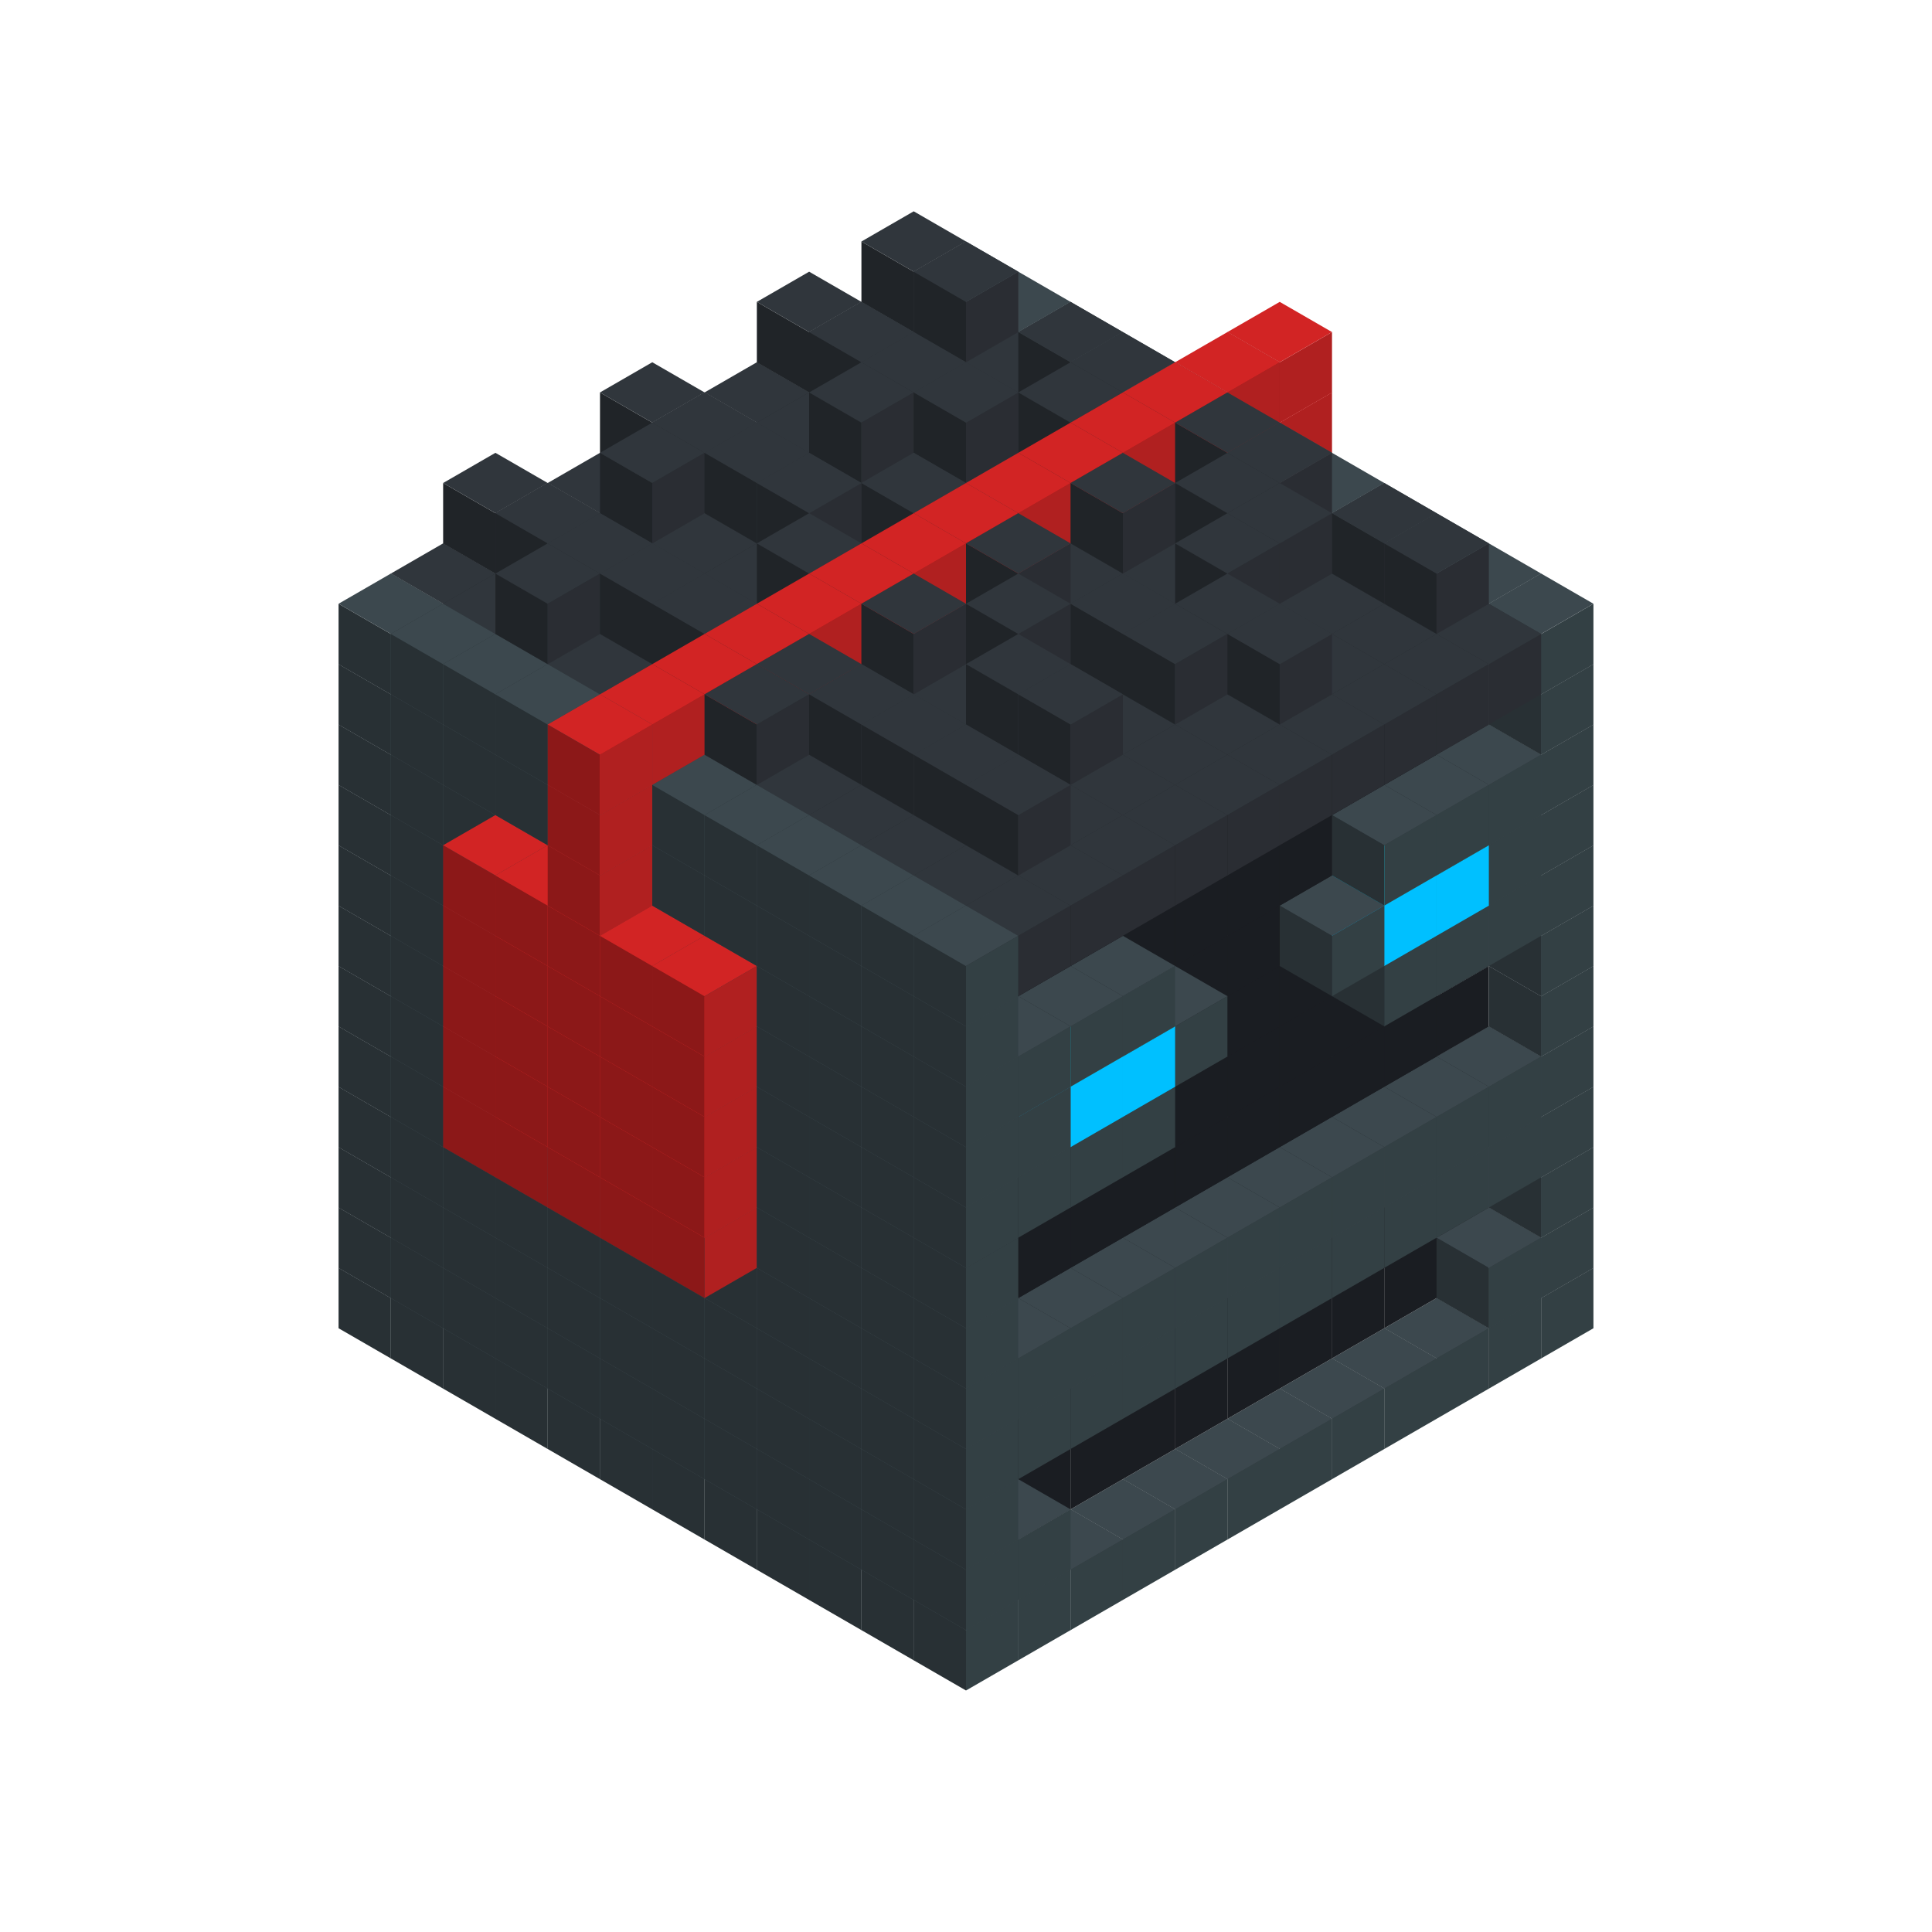 
<svg width='600' height='600' viewBox='4436371 5550000 3200000 3200000' xmlns='http://www.w3.org/2000/svg' xmlns:xlink='http://www.w3.org/1999/xlink'>
<use xlink:href='#v-0x0000000c-1' transform='translate(983738,3600000)'/>
<use xlink:href='#v-0x0000000c-1' transform='translate(1070341,3650000)'/>
<use xlink:href='#v-0x0000000c-1' transform='translate(1156944,3700000)'/>
<use xlink:href='#v-0x0000000c-1' transform='translate(1243547,3750000)'/>
<use xlink:href='#v-0x0000000c-1' transform='translate(1330150,3800000)'/>
<use xlink:href='#v-0x0000000c-1' transform='translate(1416753,3850000)'/>
<use xlink:href='#v-0x0000000c-1' transform='translate(1503356,3900000)'/>
<use xlink:href='#v-0x0000000c-1' transform='translate(1589959,3950000)'/>
<use xlink:href='#v-0x0000000c-1' transform='translate(1676562,4000000)'/>
<use xlink:href='#v-0x0000000c-1' transform='translate(1763165,4050000)'/>
<use xlink:href='#v-0x0000000c-1' transform='translate(1849768,4100000)'/>
<use xlink:href='#v-0x0000000c-1' transform='translate(2889004,3600000)'/>
<use xlink:href='#v-0x0000000c-1' transform='translate(2802401,3650000)'/>
<use xlink:href='#v-0x0000000c-1' transform='translate(2715798,3700000)'/>
<use xlink:href='#v-0x0000000c-1' transform='translate(2629195,3750000)'/>
<use xlink:href='#v-0x0000000c-1' transform='translate(2542592,3800000)'/>
<use xlink:href='#v-0x0000000c-1' transform='translate(2455989,3850000)'/>
<use xlink:href='#v-0x0000000c-1' transform='translate(2369386,3900000)'/>
<use xlink:href='#v-0x0000000c-1' transform='translate(2282783,3950000)'/>
<use xlink:href='#v-0x0000000c-1' transform='translate(2196180,4000000)'/>
<use xlink:href='#v-0x0000000c-1' transform='translate(2109577,4050000)'/>
<use xlink:href='#v-0x0000000c-1' transform='translate(2022974,4100000)'/>
<use xlink:href='#v-0x0000000c-1' transform='translate(1936371,4150000)'/>
<use xlink:href='#v-0x0000000c-1' transform='translate(983738,3500000)'/>
<use xlink:href='#v-0x0000000c-1' transform='translate(1070341,3550000)'/>
<use xlink:href='#v-0x0000000c-1' transform='translate(1156944,3600000)'/>
<use xlink:href='#v-0x0000000c-1' transform='translate(1243547,3650000)'/>
<use xlink:href='#v-0x0000000c-1' transform='translate(1330150,3700000)'/>
<use xlink:href='#v-0x0000000c-1' transform='translate(1416753,3750000)'/>
<use xlink:href='#v-0x0000000c-1' transform='translate(1503356,3800000)'/>
<use xlink:href='#v-0x0000000c-1' transform='translate(1589959,3850000)'/>
<use xlink:href='#v-0x0000000c-1' transform='translate(1676562,3900000)'/>
<use xlink:href='#v-0x0000000c-1' transform='translate(1763165,3950000)'/>
<use xlink:href='#v-0x0000000c-2' transform='translate(2715798,3500000)'/>
<use xlink:href='#v-0x0000000c-2' transform='translate(2629195,3550000)'/>
<use xlink:href='#v-0x0000000c-2' transform='translate(2542592,3600000)'/>
<use xlink:href='#v-0x0000000c-2' transform='translate(2455989,3650000)'/>
<use xlink:href='#v-0x0000000c-2' transform='translate(2369386,3700000)'/>
<use xlink:href='#v-0x0000000c-2' transform='translate(2282783,3750000)'/>
<use xlink:href='#v-0x0000000c-2' transform='translate(2196180,3800000)'/>
<use xlink:href='#v-0x0000000c-2' transform='translate(2109577,3850000)'/>
<use xlink:href='#v-0x0000000c-2' transform='translate(2022974,3900000)'/>
<use xlink:href='#v-0x0000000c-2' transform='translate(1936371,3950000)'/>
<use xlink:href='#v-0x0000000c-1' transform='translate(1849768,4000000)'/>
<use xlink:href='#v-0x0000000c-1' transform='translate(2889004,3500000)'/>
<use xlink:href='#v-0x0000000c-1' transform='translate(2802401,3550000)'/>
<use xlink:href='#v-0x0000000c-1' transform='translate(2022974,4000000)'/>
<use xlink:href='#v-0x0000000c-1' transform='translate(1936371,4050000)'/>
<use xlink:href='#v-0x0000000c-1' transform='translate(983738,3400000)'/>
<use xlink:href='#v-0x0000000c-1' transform='translate(1070341,3450000)'/>
<use xlink:href='#v-0x0000000c-1' transform='translate(1156944,3500000)'/>
<use xlink:href='#v-0x0000000c-1' transform='translate(1243547,3550000)'/>
<use xlink:href='#v-0x0000000c-1' transform='translate(1330150,3600000)'/>
<use xlink:href='#v-0x0000000c-1' transform='translate(1416753,3650000)'/>
<use xlink:href='#v-0x0000000c-1' transform='translate(1503356,3700000)'/>
<use xlink:href='#v-0x0000000c-1' transform='translate(1589959,3750000)'/>
<use xlink:href='#v-0x0000000c-1' transform='translate(1676562,3800000)'/>
<use xlink:href='#v-0x0000000c-1' transform='translate(1763165,3850000)'/>
<use xlink:href='#v-0x0000000c-2' transform='translate(2715798,3400000)'/>
<use xlink:href='#v-0x0000000c-2' transform='translate(2629195,3450000)'/>
<use xlink:href='#v-0x0000000c-2' transform='translate(2542592,3500000)'/>
<use xlink:href='#v-0x0000000c-2' transform='translate(2455989,3550000)'/>
<use xlink:href='#v-0x0000000c-2' transform='translate(2369386,3600000)'/>
<use xlink:href='#v-0x0000000c-2' transform='translate(2282783,3650000)'/>
<use xlink:href='#v-0x0000000c-2' transform='translate(2196180,3700000)'/>
<use xlink:href='#v-0x0000000c-2' transform='translate(2109577,3750000)'/>
<use xlink:href='#v-0x0000000c-2' transform='translate(2022974,3800000)'/>
<use xlink:href='#v-0x0000000c-2' transform='translate(1936371,3850000)'/>
<use xlink:href='#v-0x0000000c-1' transform='translate(1849768,3900000)'/>
<use xlink:href='#v-0x0000000c-1' transform='translate(2889004,3400000)'/>
<use xlink:href='#v-0x0000000c-1' transform='translate(1936371,3950000)'/>
<use xlink:href='#v-0x0000000c-1' transform='translate(983738,3300000)'/>
<use xlink:href='#v-0x0000000c-1' transform='translate(1070341,3350000)'/>
<use xlink:href='#v-0x0000000c-1' transform='translate(1156944,3400000)'/>
<use xlink:href='#v-0x0000000c-1' transform='translate(1243547,3450000)'/>
<use xlink:href='#v-0x0000000c-1' transform='translate(1330150,3500000)'/>
<use xlink:href='#v-0x0000000c-1' transform='translate(1416753,3550000)'/>
<use xlink:href='#v-0x0000000c-1' transform='translate(1503356,3600000)'/>
<use xlink:href='#v-0x0000000c-1' transform='translate(1589959,3650000)'/>
<use xlink:href='#v-0x0000000c-1' transform='translate(1676562,3700000)'/>
<use xlink:href='#v-0x0000000c-1' transform='translate(1763165,3750000)'/>
<use xlink:href='#v-0x0000000c-2' transform='translate(2715798,3300000)'/>
<use xlink:href='#v-0x0000000c-2' transform='translate(2629195,3350000)'/>
<use xlink:href='#v-0x0000000c-2' transform='translate(2542592,3400000)'/>
<use xlink:href='#v-0x0000000c-2' transform='translate(2455989,3450000)'/>
<use xlink:href='#v-0x0000000c-2' transform='translate(2369386,3500000)'/>
<use xlink:href='#v-0x0000000c-2' transform='translate(2282783,3550000)'/>
<use xlink:href='#v-0x0000000c-2' transform='translate(2196180,3600000)'/>
<use xlink:href='#v-0x0000000c-2' transform='translate(2109577,3650000)'/>
<use xlink:href='#v-0x0000000c-2' transform='translate(2022974,3700000)'/>
<use xlink:href='#v-0x0000000c-2' transform='translate(1936371,3750000)'/>
<use xlink:href='#v-0x0000000c-1' transform='translate(1849768,3800000)'/>
<use xlink:href='#v-0x0000000c-1' transform='translate(2889004,3300000)'/>
<use xlink:href='#v-0x0000000c-1' transform='translate(2802401,3350000)'/>
<use xlink:href='#v-0x0000000c-1' transform='translate(2715798,3400000)'/>
<use xlink:href='#v-0x0000000c-1' transform='translate(2629195,3450000)'/>
<use xlink:href='#v-0x0000000c-1' transform='translate(2542592,3500000)'/>
<use xlink:href='#v-0x0000000c-1' transform='translate(2455989,3550000)'/>
<use xlink:href='#v-0x0000000c-1' transform='translate(2369386,3600000)'/>
<use xlink:href='#v-0x0000000c-1' transform='translate(2282783,3650000)'/>
<use xlink:href='#v-0x0000000c-1' transform='translate(2196180,3700000)'/>
<use xlink:href='#v-0x0000000c-1' transform='translate(2109577,3750000)'/>
<use xlink:href='#v-0x0000000c-1' transform='translate(2022974,3800000)'/>
<use xlink:href='#v-0x0000000c-1' transform='translate(1936371,3850000)'/>
<use xlink:href='#v-0x0000000c-1' transform='translate(983738,3200000)'/>
<use xlink:href='#v-0x0000000c-1' transform='translate(1070341,3250000)'/>
<use xlink:href='#v-0x0000000c-1' transform='translate(1156944,3300000)'/>
<use xlink:href='#v-0x0000000c-1' transform='translate(1243547,3350000)'/>
<use xlink:href='#v-0x0000000c-1' transform='translate(1330150,3400000)'/>
<use xlink:href='#v-0x0000000c-1' transform='translate(1416753,3450000)'/>
<use xlink:href='#v-0x0000000c-1' transform='translate(1503356,3500000)'/>
<use xlink:href='#v-0x0000000c-1' transform='translate(1589959,3550000)'/>
<use xlink:href='#v-0x0000000c-1' transform='translate(1676562,3600000)'/>
<use xlink:href='#v-0x0000000c-1' transform='translate(1763165,3650000)'/>
<use xlink:href='#v-0x0000000c-2' transform='translate(2715798,3200000)'/>
<use xlink:href='#v-0x0000000c-2' transform='translate(2629195,3250000)'/>
<use xlink:href='#v-0x0000000c-2' transform='translate(2542592,3300000)'/>
<use xlink:href='#v-0x0000000c-2' transform='translate(2455989,3350000)'/>
<use xlink:href='#v-0x0000000c-2' transform='translate(2369386,3400000)'/>
<use xlink:href='#v-0x0000000c-2' transform='translate(2282783,3450000)'/>
<use xlink:href='#v-0x0000000c-2' transform='translate(2196180,3500000)'/>
<use xlink:href='#v-0x0000000c-2' transform='translate(2109577,3550000)'/>
<use xlink:href='#v-0x0000000c-2' transform='translate(2022974,3600000)'/>
<use xlink:href='#v-0x0000000c-2' transform='translate(1936371,3650000)'/>
<use xlink:href='#v-0x0000000c-1' transform='translate(1849768,3700000)'/>
<use xlink:href='#v-0x0000000c-1' transform='translate(2889004,3200000)'/>
<use xlink:href='#v-0x0000000c-1' transform='translate(2802401,3250000)'/>
<use xlink:href='#v-0x0000000c-1' transform='translate(2715798,3300000)'/>
<use xlink:href='#v-0x0000000c-1' transform='translate(2629195,3350000)'/>
<use xlink:href='#v-0x0000000c-1' transform='translate(2542592,3400000)'/>
<use xlink:href='#v-0x0000000c-1' transform='translate(2455989,3450000)'/>
<use xlink:href='#v-0x0000000c-1' transform='translate(2369386,3500000)'/>
<use xlink:href='#v-0x0000000c-1' transform='translate(2282783,3550000)'/>
<use xlink:href='#v-0x0000000c-1' transform='translate(2196180,3600000)'/>
<use xlink:href='#v-0x0000000c-1' transform='translate(2109577,3650000)'/>
<use xlink:href='#v-0x0000000c-1' transform='translate(2022974,3700000)'/>
<use xlink:href='#v-0x0000000c-1' transform='translate(1936371,3750000)'/>
<use xlink:href='#v-0x0000000c-1' transform='translate(983738,3100000)'/>
<use xlink:href='#v-0x0000000c-1' transform='translate(1070341,3150000)'/>
<use xlink:href='#v-0x0000000c-1' transform='translate(1156944,3200000)'/>
<use xlink:href='#v-0x0000000c-5' transform='translate(2282783,2650000)'/>
<use xlink:href='#v-0x0000000c-1' transform='translate(1243547,3250000)'/>
<use xlink:href='#v-0x0000000c-5' transform='translate(1156944,3300000)'/>
<use xlink:href='#v-0x0000000c-5' transform='translate(2369386,2700000)'/>
<use xlink:href='#v-0x0000000c-1' transform='translate(1330150,3300000)'/>
<use xlink:href='#v-0x0000000c-5' transform='translate(1243547,3350000)'/>
<use xlink:href='#v-0x0000000c-5' transform='translate(2455989,2750000)'/>
<use xlink:href='#v-0x0000000c-1' transform='translate(1416753,3350000)'/>
<use xlink:href='#v-0x0000000c-5' transform='translate(1330150,3400000)'/>
<use xlink:href='#v-0x0000000c-5' transform='translate(2542592,2800000)'/>
<use xlink:href='#v-0x0000000c-1' transform='translate(1503356,3400000)'/>
<use xlink:href='#v-0x0000000c-5' transform='translate(1416753,3450000)'/>
<use xlink:href='#v-0x0000000c-5' transform='translate(2629195,2850000)'/>
<use xlink:href='#v-0x0000000c-1' transform='translate(1589959,3450000)'/>
<use xlink:href='#v-0x0000000c-5' transform='translate(1503356,3500000)'/>
<use xlink:href='#v-0x0000000c-1' transform='translate(1676562,3500000)'/>
<use xlink:href='#v-0x0000000c-1' transform='translate(1763165,3550000)'/>
<use xlink:href='#v-0x0000000c-2' transform='translate(2715798,3100000)'/>
<use xlink:href='#v-0x0000000c-2' transform='translate(2629195,3150000)'/>
<use xlink:href='#v-0x0000000c-2' transform='translate(2542592,3200000)'/>
<use xlink:href='#v-0x0000000c-2' transform='translate(2455989,3250000)'/>
<use xlink:href='#v-0x0000000c-2' transform='translate(2369386,3300000)'/>
<use xlink:href='#v-0x0000000c-2' transform='translate(2282783,3350000)'/>
<use xlink:href='#v-0x0000000c-2' transform='translate(2196180,3400000)'/>
<use xlink:href='#v-0x0000000c-2' transform='translate(2109577,3450000)'/>
<use xlink:href='#v-0x0000000c-2' transform='translate(2022974,3500000)'/>
<use xlink:href='#v-0x0000000c-2' transform='translate(1936371,3550000)'/>
<use xlink:href='#v-0x0000000c-1' transform='translate(1849768,3600000)'/>
<use xlink:href='#v-0x0000000c-1' transform='translate(2889004,3100000)'/>
<use xlink:href='#v-0x0000000c-1' transform='translate(1936371,3650000)'/>
<use xlink:href='#v-0x0000000c-1' transform='translate(983738,3000000)'/>
<use xlink:href='#v-0x0000000c-1' transform='translate(1070341,3050000)'/>
<use xlink:href='#v-0x0000000c-1' transform='translate(1156944,3100000)'/>
<use xlink:href='#v-0x0000000c-5' transform='translate(2282783,2550000)'/>
<use xlink:href='#v-0x0000000c-1' transform='translate(1243547,3150000)'/>
<use xlink:href='#v-0x0000000c-5' transform='translate(1156944,3200000)'/>
<use xlink:href='#v-0x0000000c-5' transform='translate(2369386,2600000)'/>
<use xlink:href='#v-0x0000000c-1' transform='translate(1330150,3200000)'/>
<use xlink:href='#v-0x0000000c-5' transform='translate(1243547,3250000)'/>
<use xlink:href='#v-0x0000000c-5' transform='translate(2455989,2650000)'/>
<use xlink:href='#v-0x0000000c-1' transform='translate(1416753,3250000)'/>
<use xlink:href='#v-0x0000000c-5' transform='translate(1330150,3300000)'/>
<use xlink:href='#v-0x0000000c-5' transform='translate(2542592,2700000)'/>
<use xlink:href='#v-0x0000000c-1' transform='translate(1503356,3300000)'/>
<use xlink:href='#v-0x0000000c-5' transform='translate(1416753,3350000)'/>
<use xlink:href='#v-0x0000000c-5' transform='translate(2629195,2750000)'/>
<use xlink:href='#v-0x0000000c-1' transform='translate(1589959,3350000)'/>
<use xlink:href='#v-0x0000000c-5' transform='translate(1503356,3400000)'/>
<use xlink:href='#v-0x0000000c-1' transform='translate(1676562,3400000)'/>
<use xlink:href='#v-0x0000000c-1' transform='translate(1763165,3450000)'/>
<use xlink:href='#v-0x0000000c-2' transform='translate(2715798,3000000)'/>
<use xlink:href='#v-0x0000000c-2' transform='translate(2629195,3050000)'/>
<use xlink:href='#v-0x0000000c-2' transform='translate(2542592,3100000)'/>
<use xlink:href='#v-0x0000000c-2' transform='translate(2455989,3150000)'/>
<use xlink:href='#v-0x0000000c-2' transform='translate(2369386,3200000)'/>
<use xlink:href='#v-0x0000000c-2' transform='translate(2282783,3250000)'/>
<use xlink:href='#v-0x0000000c-2' transform='translate(2196180,3300000)'/>
<use xlink:href='#v-0x0000000c-2' transform='translate(2109577,3350000)'/>
<use xlink:href='#v-0x0000000c-2' transform='translate(2022974,3400000)'/>
<use xlink:href='#v-0x0000000c-2' transform='translate(1936371,3450000)'/>
<use xlink:href='#v-0x0000000c-1' transform='translate(1849768,3500000)'/>
<use xlink:href='#v-0x0000000c-1' transform='translate(2889004,3000000)'/>
<use xlink:href='#v-0x0000000c-1' transform='translate(1936371,3550000)'/>
<use xlink:href='#v-0x0000000c-1' transform='translate(983738,2900000)'/>
<use xlink:href='#v-0x0000000c-1' transform='translate(1070341,2950000)'/>
<use xlink:href='#v-0x0000000c-1' transform='translate(1156944,3000000)'/>
<use xlink:href='#v-0x0000000c-5' transform='translate(2282783,2450000)'/>
<use xlink:href='#v-0x0000000c-1' transform='translate(1243547,3050000)'/>
<use xlink:href='#v-0x0000000c-5' transform='translate(1156944,3100000)'/>
<use xlink:href='#v-0x0000000c-5' transform='translate(2369386,2500000)'/>
<use xlink:href='#v-0x0000000c-1' transform='translate(1330150,3100000)'/>
<use xlink:href='#v-0x0000000c-5' transform='translate(1243547,3150000)'/>
<use xlink:href='#v-0x0000000c-5' transform='translate(2455989,2550000)'/>
<use xlink:href='#v-0x0000000c-1' transform='translate(1416753,3150000)'/>
<use xlink:href='#v-0x0000000c-5' transform='translate(1330150,3200000)'/>
<use xlink:href='#v-0x0000000c-5' transform='translate(2542592,2600000)'/>
<use xlink:href='#v-0x0000000c-1' transform='translate(1503356,3200000)'/>
<use xlink:href='#v-0x0000000c-5' transform='translate(1416753,3250000)'/>
<use xlink:href='#v-0x0000000c-5' transform='translate(2629195,2650000)'/>
<use xlink:href='#v-0x0000000c-1' transform='translate(1589959,3250000)'/>
<use xlink:href='#v-0x0000000c-5' transform='translate(1503356,3300000)'/>
<use xlink:href='#v-0x0000000c-1' transform='translate(1676562,3300000)'/>
<use xlink:href='#v-0x0000000c-1' transform='translate(1763165,3350000)'/>
<use xlink:href='#v-0x0000000c-2' transform='translate(2715798,2900000)'/>
<use xlink:href='#v-0x0000000c-2' transform='translate(2629195,2950000)'/>
<use xlink:href='#v-0x0000000c-2' transform='translate(2542592,3000000)'/>
<use xlink:href='#v-0x0000000c-2' transform='translate(2455989,3050000)'/>
<use xlink:href='#v-0x0000000c-2' transform='translate(2369386,3100000)'/>
<use xlink:href='#v-0x0000000c-2' transform='translate(2282783,3150000)'/>
<use xlink:href='#v-0x0000000c-2' transform='translate(2196180,3200000)'/>
<use xlink:href='#v-0x0000000c-2' transform='translate(2109577,3250000)'/>
<use xlink:href='#v-0x0000000c-2' transform='translate(2022974,3300000)'/>
<use xlink:href='#v-0x0000000c-2' transform='translate(1936371,3350000)'/>
<use xlink:href='#v-0x0000000c-1' transform='translate(1849768,3400000)'/>
<use xlink:href='#v-0x0000000c-1' transform='translate(2889004,2900000)'/>
<use xlink:href='#v-0x0000000c-1' transform='translate(2802401,2950000)'/>
<use xlink:href='#v-0x0000000c-1' transform='translate(2715798,3000000)'/>
<use xlink:href='#v-0x0000000c-1' transform='translate(2629195,3050000)'/>
<use xlink:href='#v-0x0000000c-1' transform='translate(2196180,3300000)'/>
<use xlink:href='#v-0x0000000c-1' transform='translate(2109577,3350000)'/>
<use xlink:href='#v-0x0000000c-1' transform='translate(2022974,3400000)'/>
<use xlink:href='#v-0x0000000c-1' transform='translate(1936371,3450000)'/>
<use xlink:href='#v-0x0000000c-1' transform='translate(983738,2800000)'/>
<use xlink:href='#v-0x0000000c-1' transform='translate(1070341,2850000)'/>
<use xlink:href='#v-0x0000000c-1' transform='translate(1156944,2900000)'/>
<use xlink:href='#v-0x0000000c-5' transform='translate(2282783,2350000)'/>
<use xlink:href='#v-0x0000000c-1' transform='translate(1243547,2950000)'/>
<use xlink:href='#v-0x0000000c-5' transform='translate(1156944,3000000)'/>
<use xlink:href='#v-0x0000000c-5' transform='translate(2369386,2400000)'/>
<use xlink:href='#v-0x0000000c-1' transform='translate(1330150,3000000)'/>
<use xlink:href='#v-0x0000000c-5' transform='translate(1243547,3050000)'/>
<use xlink:href='#v-0x0000000c-5' transform='translate(2455989,2450000)'/>
<use xlink:href='#v-0x0000000c-1' transform='translate(1416753,3050000)'/>
<use xlink:href='#v-0x0000000c-5' transform='translate(1330150,3100000)'/>
<use xlink:href='#v-0x0000000c-5' transform='translate(2542592,2500000)'/>
<use xlink:href='#v-0x0000000c-1' transform='translate(1503356,3100000)'/>
<use xlink:href='#v-0x0000000c-5' transform='translate(1416753,3150000)'/>
<use xlink:href='#v-0x0000000c-5' transform='translate(2629195,2550000)'/>
<use xlink:href='#v-0x0000000c-1' transform='translate(1589959,3150000)'/>
<use xlink:href='#v-0x0000000c-5' transform='translate(1503356,3200000)'/>
<use xlink:href='#v-0x0000000c-1' transform='translate(1676562,3200000)'/>
<use xlink:href='#v-0x0000000c-1' transform='translate(1763165,3250000)'/>
<use xlink:href='#v-0x0000000c-2' transform='translate(2715798,2800000)'/>
<use xlink:href='#v-0x0000000c-2' transform='translate(2629195,2850000)'/>
<use xlink:href='#v-0x0000000c-2' transform='translate(2542592,2900000)'/>
<use xlink:href='#v-0x0000000c-2' transform='translate(2455989,2950000)'/>
<use xlink:href='#v-0x0000000c-2' transform='translate(2369386,3000000)'/>
<use xlink:href='#v-0x0000000c-2' transform='translate(2282783,3050000)'/>
<use xlink:href='#v-0x0000000c-2' transform='translate(2196180,3100000)'/>
<use xlink:href='#v-0x0000000c-2' transform='translate(2109577,3150000)'/>
<use xlink:href='#v-0x0000000c-2' transform='translate(2022974,3200000)'/>
<use xlink:href='#v-0x0000000c-2' transform='translate(1936371,3250000)'/>
<use xlink:href='#v-0x0000000c-1' transform='translate(1849768,3300000)'/>
<use xlink:href='#v-0x0000000c-1' transform='translate(2889004,2800000)'/>
<use xlink:href='#v-0x0000000c-1' transform='translate(2802401,2850000)'/>
<use xlink:href='#v-0x0000000c-3' transform='translate(2715798,2900000)'/>
<use xlink:href='#v-0x0000000c-3' transform='translate(2629195,2950000)'/>
<use xlink:href='#v-0x0000000c-1' transform='translate(2542592,3000000)'/>
<use xlink:href='#v-0x0000000c-1' transform='translate(2282783,3150000)'/>
<use xlink:href='#v-0x0000000c-3' transform='translate(2196180,3200000)'/>
<use xlink:href='#v-0x0000000c-3' transform='translate(2109577,3250000)'/>
<use xlink:href='#v-0x0000000c-1' transform='translate(2022974,3300000)'/>
<use xlink:href='#v-0x0000000c-1' transform='translate(1936371,3350000)'/>
<use xlink:href='#v-0x0000000c-1' transform='translate(983738,2700000)'/>
<use xlink:href='#v-0x0000000c-1' transform='translate(1070341,2750000)'/>
<use xlink:href='#v-0x0000000c-1' transform='translate(1156944,2800000)'/>
<use xlink:href='#v-0x0000000c-5' transform='translate(2282783,2250000)'/>
<use xlink:href='#v-0x0000000c-1' transform='translate(1243547,2850000)'/>
<use xlink:href='#v-0x0000000c-5' transform='translate(1156944,2900000)'/>
<use xlink:href='#v-0x0000000c-5' transform='translate(2369386,2300000)'/>
<use xlink:href='#v-0x0000000c-1' transform='translate(1330150,2900000)'/>
<use xlink:href='#v-0x0000000c-5' transform='translate(1243547,2950000)'/>
<use xlink:href='#v-0x0000000c-5' transform='translate(2455989,2350000)'/>
<use xlink:href='#v-0x0000000c-1' transform='translate(1416753,2950000)'/>
<use xlink:href='#v-0x0000000c-5' transform='translate(1330150,3000000)'/>
<use xlink:href='#v-0x0000000c-5' transform='translate(2542592,2400000)'/>
<use xlink:href='#v-0x0000000c-1' transform='translate(1503356,3000000)'/>
<use xlink:href='#v-0x0000000c-5' transform='translate(1416753,3050000)'/>
<use xlink:href='#v-0x0000000c-5' transform='translate(2629195,2450000)'/>
<use xlink:href='#v-0x0000000c-1' transform='translate(1589959,3050000)'/>
<use xlink:href='#v-0x0000000c-5' transform='translate(1503356,3100000)'/>
<use xlink:href='#v-0x0000000c-1' transform='translate(1676562,3100000)'/>
<use xlink:href='#v-0x0000000c-1' transform='translate(1763165,3150000)'/>
<use xlink:href='#v-0x0000000c-2' transform='translate(2715798,2700000)'/>
<use xlink:href='#v-0x0000000c-2' transform='translate(2629195,2750000)'/>
<use xlink:href='#v-0x0000000c-2' transform='translate(2542592,2800000)'/>
<use xlink:href='#v-0x0000000c-2' transform='translate(2455989,2850000)'/>
<use xlink:href='#v-0x0000000c-2' transform='translate(2369386,2900000)'/>
<use xlink:href='#v-0x0000000c-2' transform='translate(2282783,2950000)'/>
<use xlink:href='#v-0x0000000c-2' transform='translate(2196180,3000000)'/>
<use xlink:href='#v-0x0000000c-2' transform='translate(2109577,3050000)'/>
<use xlink:href='#v-0x0000000c-2' transform='translate(2022974,3100000)'/>
<use xlink:href='#v-0x0000000c-2' transform='translate(1936371,3150000)'/>
<use xlink:href='#v-0x0000000c-1' transform='translate(1849768,3200000)'/>
<use xlink:href='#v-0x0000000c-1' transform='translate(2889004,2700000)'/>
<use xlink:href='#v-0x0000000c-1' transform='translate(2802401,2750000)'/>
<use xlink:href='#v-0x0000000c-1' transform='translate(2715798,2800000)'/>
<use xlink:href='#v-0x0000000c-1' transform='translate(2629195,2850000)'/>
<use xlink:href='#v-0x0000000c-1' transform='translate(2196180,3100000)'/>
<use xlink:href='#v-0x0000000c-1' transform='translate(2109577,3150000)'/>
<use xlink:href='#v-0x0000000c-1' transform='translate(2022974,3200000)'/>
<use xlink:href='#v-0x0000000c-1' transform='translate(1936371,3250000)'/>
<use xlink:href='#v-0x0000000c-1' transform='translate(983738,2600000)'/>
<use xlink:href='#v-0x0000000c-1' transform='translate(1070341,2650000)'/>
<use xlink:href='#v-0x0000000c-1' transform='translate(1156944,2700000)'/>
<use xlink:href='#v-0x0000000c-1' transform='translate(1243547,2750000)'/>
<use xlink:href='#v-0x0000000c-1' transform='translate(1330150,2800000)'/>
<use xlink:href='#v-0x0000000c-5' transform='translate(2455989,2250000)'/>
<use xlink:href='#v-0x0000000c-1' transform='translate(1416753,2850000)'/>
<use xlink:href='#v-0x0000000c-5' transform='translate(1330150,2900000)'/>
<use xlink:href='#v-0x0000000c-1' transform='translate(1503356,2900000)'/>
<use xlink:href='#v-0x0000000c-1' transform='translate(1589959,2950000)'/>
<use xlink:href='#v-0x0000000c-1' transform='translate(1676562,3000000)'/>
<use xlink:href='#v-0x0000000c-1' transform='translate(1763165,3050000)'/>
<use xlink:href='#v-0x0000000c-2' transform='translate(2715798,2600000)'/>
<use xlink:href='#v-0x0000000c-2' transform='translate(2629195,2650000)'/>
<use xlink:href='#v-0x0000000c-2' transform='translate(2542592,2700000)'/>
<use xlink:href='#v-0x0000000c-2' transform='translate(2455989,2750000)'/>
<use xlink:href='#v-0x0000000c-2' transform='translate(2369386,2800000)'/>
<use xlink:href='#v-0x0000000c-2' transform='translate(2282783,2850000)'/>
<use xlink:href='#v-0x0000000c-2' transform='translate(2196180,2900000)'/>
<use xlink:href='#v-0x0000000c-2' transform='translate(2109577,2950000)'/>
<use xlink:href='#v-0x0000000c-2' transform='translate(2022974,3000000)'/>
<use xlink:href='#v-0x0000000c-2' transform='translate(1936371,3050000)'/>
<use xlink:href='#v-0x0000000c-1' transform='translate(1849768,3100000)'/>
<use xlink:href='#v-0x0000000c-1' transform='translate(2889004,2600000)'/>
<use xlink:href='#v-0x0000000c-1' transform='translate(1936371,3150000)'/>
<use xlink:href='#v-0x0000000c-1' transform='translate(1936371,1950000)'/>
<use xlink:href='#v-0x0000000c-4' transform='translate(1849768,2000000)'/>
<use xlink:href='#v-0x0000000c-4' transform='translate(1763165,2050000)'/>
<use xlink:href='#v-0x0000000c-4' transform='translate(1676562,2100000)'/>
<use xlink:href='#v-0x0000000c-4' transform='translate(1589959,2150000)'/>
<use xlink:href='#v-0x0000000c-4' transform='translate(1503356,2200000)'/>
<use xlink:href='#v-0x0000000c-4' transform='translate(1416753,2250000)'/>
<use xlink:href='#v-0x0000000c-4' transform='translate(1330150,2300000)'/>
<use xlink:href='#v-0x0000000c-4' transform='translate(1243547,2350000)'/>
<use xlink:href='#v-0x0000000c-4' transform='translate(1156944,2400000)'/>
<use xlink:href='#v-0x0000000c-4' transform='translate(1070341,2450000)'/>
<use xlink:href='#v-0x0000000c-1' transform='translate(983738,2500000)'/>
<use xlink:href='#v-0x0000000c-1' transform='translate(2022974,2000000)'/>
<use xlink:href='#v-0x0000000c-4' transform='translate(1936371,2050000)'/>
<use xlink:href='#v-0x0000000c-4' transform='translate(1849768,2100000)'/>
<use xlink:href='#v-0x0000000c-4' transform='translate(1763165,2150000)'/>
<use xlink:href='#v-0x0000000c-4' transform='translate(1676562,2200000)'/>
<use xlink:href='#v-0x0000000c-4' transform='translate(1589959,2250000)'/>
<use xlink:href='#v-0x0000000c-4' transform='translate(1503356,2300000)'/>
<use xlink:href='#v-0x0000000c-4' transform='translate(1416753,2350000)'/>
<use xlink:href='#v-0x0000000c-4' transform='translate(1330150,2400000)'/>
<use xlink:href='#v-0x0000000c-4' transform='translate(1243547,2450000)'/>
<use xlink:href='#v-0x0000000c-4' transform='translate(1156944,2500000)'/>
<use xlink:href='#v-0x0000000c-1' transform='translate(1070341,2550000)'/>
<use xlink:href='#v-0x0000000c-1' transform='translate(2109577,2050000)'/>
<use xlink:href='#v-0x0000000c-4' transform='translate(2022974,2100000)'/>
<use xlink:href='#v-0x0000000c-4' transform='translate(1936371,2150000)'/>
<use xlink:href='#v-0x0000000c-4' transform='translate(1849768,2200000)'/>
<use xlink:href='#v-0x0000000c-4' transform='translate(1763165,2250000)'/>
<use xlink:href='#v-0x0000000c-4' transform='translate(1676562,2300000)'/>
<use xlink:href='#v-0x0000000c-4' transform='translate(1589959,2350000)'/>
<use xlink:href='#v-0x0000000c-4' transform='translate(1503356,2400000)'/>
<use xlink:href='#v-0x0000000c-4' transform='translate(1416753,2450000)'/>
<use xlink:href='#v-0x0000000c-4' transform='translate(1330150,2500000)'/>
<use xlink:href='#v-0x0000000c-4' transform='translate(1243547,2550000)'/>
<use xlink:href='#v-0x0000000c-1' transform='translate(1156944,2600000)'/>
<use xlink:href='#v-0x0000000c-1' transform='translate(2196180,2100000)'/>
<use xlink:href='#v-0x0000000c-4' transform='translate(2109577,2150000)'/>
<use xlink:href='#v-0x0000000c-4' transform='translate(2022974,2200000)'/>
<use xlink:href='#v-0x0000000c-4' transform='translate(1936371,2250000)'/>
<use xlink:href='#v-0x0000000c-4' transform='translate(1849768,2300000)'/>
<use xlink:href='#v-0x0000000c-4' transform='translate(1763165,2350000)'/>
<use xlink:href='#v-0x0000000c-4' transform='translate(1676562,2400000)'/>
<use xlink:href='#v-0x0000000c-4' transform='translate(1589959,2450000)'/>
<use xlink:href='#v-0x0000000c-4' transform='translate(1503356,2500000)'/>
<use xlink:href='#v-0x0000000c-4' transform='translate(1416753,2550000)'/>
<use xlink:href='#v-0x0000000c-4' transform='translate(1330150,2600000)'/>
<use xlink:href='#v-0x0000000c-1' transform='translate(1243547,2650000)'/>
<use xlink:href='#v-0x0000000c-1' transform='translate(2282783,2150000)'/>
<use xlink:href='#v-0x0000000c-4' transform='translate(2196180,2200000)'/>
<use xlink:href='#v-0x0000000c-4' transform='translate(2109577,2250000)'/>
<use xlink:href='#v-0x0000000c-4' transform='translate(2022974,2300000)'/>
<use xlink:href='#v-0x0000000c-4' transform='translate(1936371,2350000)'/>
<use xlink:href='#v-0x0000000c-4' transform='translate(1849768,2400000)'/>
<use xlink:href='#v-0x0000000c-4' transform='translate(1763165,2450000)'/>
<use xlink:href='#v-0x0000000c-4' transform='translate(1676562,2500000)'/>
<use xlink:href='#v-0x0000000c-4' transform='translate(1589959,2550000)'/>
<use xlink:href='#v-0x0000000c-4' transform='translate(1503356,2600000)'/>
<use xlink:href='#v-0x0000000c-4' transform='translate(1416753,2650000)'/>
<use xlink:href='#v-0x0000000c-1' transform='translate(1330150,2700000)'/>
<use xlink:href='#v-0x0000000c-5' transform='translate(2455989,2150000)'/>
<use xlink:href='#v-0x0000000c-1' transform='translate(2369386,2200000)'/>
<use xlink:href='#v-0x0000000c-4' transform='translate(2282783,2250000)'/>
<use xlink:href='#v-0x0000000c-4' transform='translate(2196180,2300000)'/>
<use xlink:href='#v-0x0000000c-4' transform='translate(2109577,2350000)'/>
<use xlink:href='#v-0x0000000c-4' transform='translate(2022974,2400000)'/>
<use xlink:href='#v-0x0000000c-4' transform='translate(1936371,2450000)'/>
<use xlink:href='#v-0x0000000c-4' transform='translate(1849768,2500000)'/>
<use xlink:href='#v-0x0000000c-4' transform='translate(1763165,2550000)'/>
<use xlink:href='#v-0x0000000c-4' transform='translate(1676562,2600000)'/>
<use xlink:href='#v-0x0000000c-4' transform='translate(1589959,2650000)'/>
<use xlink:href='#v-0x0000000c-4' transform='translate(1503356,2700000)'/>
<use xlink:href='#v-0x0000000c-1' transform='translate(1416753,2750000)'/>
<use xlink:href='#v-0x0000000c-5' transform='translate(1330150,2800000)'/>
<use xlink:href='#v-0x0000000c-1' transform='translate(2455989,2250000)'/>
<use xlink:href='#v-0x0000000c-4' transform='translate(2369386,2300000)'/>
<use xlink:href='#v-0x0000000c-4' transform='translate(2282783,2350000)'/>
<use xlink:href='#v-0x0000000c-4' transform='translate(2196180,2400000)'/>
<use xlink:href='#v-0x0000000c-4' transform='translate(2109577,2450000)'/>
<use xlink:href='#v-0x0000000c-4' transform='translate(2022974,2500000)'/>
<use xlink:href='#v-0x0000000c-4' transform='translate(1936371,2550000)'/>
<use xlink:href='#v-0x0000000c-4' transform='translate(1849768,2600000)'/>
<use xlink:href='#v-0x0000000c-4' transform='translate(1763165,2650000)'/>
<use xlink:href='#v-0x0000000c-4' transform='translate(1676562,2700000)'/>
<use xlink:href='#v-0x0000000c-4' transform='translate(1589959,2750000)'/>
<use xlink:href='#v-0x0000000c-1' transform='translate(1503356,2800000)'/>
<use xlink:href='#v-0x0000000c-1' transform='translate(2542592,2300000)'/>
<use xlink:href='#v-0x0000000c-4' transform='translate(2455989,2350000)'/>
<use xlink:href='#v-0x0000000c-4' transform='translate(2369386,2400000)'/>
<use xlink:href='#v-0x0000000c-4' transform='translate(2282783,2450000)'/>
<use xlink:href='#v-0x0000000c-4' transform='translate(2196180,2500000)'/>
<use xlink:href='#v-0x0000000c-4' transform='translate(2109577,2550000)'/>
<use xlink:href='#v-0x0000000c-4' transform='translate(2022974,2600000)'/>
<use xlink:href='#v-0x0000000c-4' transform='translate(1936371,2650000)'/>
<use xlink:href='#v-0x0000000c-4' transform='translate(1849768,2700000)'/>
<use xlink:href='#v-0x0000000c-4' transform='translate(1763165,2750000)'/>
<use xlink:href='#v-0x0000000c-4' transform='translate(1676562,2800000)'/>
<use xlink:href='#v-0x0000000c-1' transform='translate(1589959,2850000)'/>
<use xlink:href='#v-0x0000000c-1' transform='translate(2629195,2350000)'/>
<use xlink:href='#v-0x0000000c-4' transform='translate(2542592,2400000)'/>
<use xlink:href='#v-0x0000000c-4' transform='translate(2455989,2450000)'/>
<use xlink:href='#v-0x0000000c-4' transform='translate(2369386,2500000)'/>
<use xlink:href='#v-0x0000000c-4' transform='translate(2282783,2550000)'/>
<use xlink:href='#v-0x0000000c-4' transform='translate(2196180,2600000)'/>
<use xlink:href='#v-0x0000000c-4' transform='translate(2109577,2650000)'/>
<use xlink:href='#v-0x0000000c-4' transform='translate(2022974,2700000)'/>
<use xlink:href='#v-0x0000000c-4' transform='translate(1936371,2750000)'/>
<use xlink:href='#v-0x0000000c-4' transform='translate(1849768,2800000)'/>
<use xlink:href='#v-0x0000000c-4' transform='translate(1763165,2850000)'/>
<use xlink:href='#v-0x0000000c-1' transform='translate(1676562,2900000)'/>
<use xlink:href='#v-0x0000000c-1' transform='translate(2715798,2400000)'/>
<use xlink:href='#v-0x0000000c-4' transform='translate(2629195,2450000)'/>
<use xlink:href='#v-0x0000000c-4' transform='translate(2542592,2500000)'/>
<use xlink:href='#v-0x0000000c-4' transform='translate(2455989,2550000)'/>
<use xlink:href='#v-0x0000000c-4' transform='translate(2369386,2600000)'/>
<use xlink:href='#v-0x0000000c-4' transform='translate(2282783,2650000)'/>
<use xlink:href='#v-0x0000000c-4' transform='translate(2196180,2700000)'/>
<use xlink:href='#v-0x0000000c-4' transform='translate(2109577,2750000)'/>
<use xlink:href='#v-0x0000000c-4' transform='translate(2022974,2800000)'/>
<use xlink:href='#v-0x0000000c-4' transform='translate(1936371,2850000)'/>
<use xlink:href='#v-0x0000000c-4' transform='translate(1849768,2900000)'/>
<use xlink:href='#v-0x0000000c-1' transform='translate(1763165,2950000)'/>
<use xlink:href='#v-0x0000000c-1' transform='translate(2802401,2450000)'/>
<use xlink:href='#v-0x0000000c-4' transform='translate(2715798,2500000)'/>
<use xlink:href='#v-0x0000000c-4' transform='translate(2629195,2550000)'/>
<use xlink:href='#v-0x0000000c-4' transform='translate(2542592,2600000)'/>
<use xlink:href='#v-0x0000000c-4' transform='translate(2455989,2650000)'/>
<use xlink:href='#v-0x0000000c-4' transform='translate(2369386,2700000)'/>
<use xlink:href='#v-0x0000000c-4' transform='translate(2282783,2750000)'/>
<use xlink:href='#v-0x0000000c-4' transform='translate(2196180,2800000)'/>
<use xlink:href='#v-0x0000000c-4' transform='translate(2109577,2850000)'/>
<use xlink:href='#v-0x0000000c-4' transform='translate(2022974,2900000)'/>
<use xlink:href='#v-0x0000000c-4' transform='translate(1936371,2950000)'/>
<use xlink:href='#v-0x0000000c-1' transform='translate(1849768,3000000)'/>
<use xlink:href='#v-0x0000000c-1' transform='translate(2889004,2500000)'/>
<use xlink:href='#v-0x0000000c-4' transform='translate(2802401,2550000)'/>
<use xlink:href='#v-0x0000000c-4' transform='translate(2715798,2600000)'/>
<use xlink:href='#v-0x0000000c-4' transform='translate(2629195,2650000)'/>
<use xlink:href='#v-0x0000000c-4' transform='translate(2542592,2700000)'/>
<use xlink:href='#v-0x0000000c-4' transform='translate(2455989,2750000)'/>
<use xlink:href='#v-0x0000000c-4' transform='translate(2369386,2800000)'/>
<use xlink:href='#v-0x0000000c-4' transform='translate(2282783,2850000)'/>
<use xlink:href='#v-0x0000000c-4' transform='translate(2196180,2900000)'/>
<use xlink:href='#v-0x0000000c-4' transform='translate(2109577,2950000)'/>
<use xlink:href='#v-0x0000000c-4' transform='translate(2022974,3000000)'/>
<use xlink:href='#v-0x0000000c-1' transform='translate(1936371,3050000)'/>
<use xlink:href='#v-0x0000000c-4' transform='translate(1849768,1900000)'/>
<use xlink:href='#v-0x0000000c-4' transform='translate(1676562,2000000)'/>
<use xlink:href='#v-0x0000000c-4' transform='translate(1416753,2150000)'/>
<use xlink:href='#v-0x0000000c-4' transform='translate(1156944,2300000)'/>
<use xlink:href='#v-0x0000000c-4' transform='translate(1936371,1950000)'/>
<use xlink:href='#v-0x0000000c-4' transform='translate(1763165,2050000)'/>
<use xlink:href='#v-0x0000000c-4' transform='translate(1503356,2200000)'/>
<use xlink:href='#v-0x0000000c-4' transform='translate(1416753,2250000)'/>
<use xlink:href='#v-0x0000000c-4' transform='translate(1243547,2350000)'/>
<use xlink:href='#v-0x0000000c-4' transform='translate(1849768,2100000)'/>
<use xlink:href='#v-0x0000000c-4' transform='translate(1763165,2150000)'/>
<use xlink:href='#v-0x0000000c-4' transform='translate(1589959,2250000)'/>
<use xlink:href='#v-0x0000000c-4' transform='translate(1330150,2400000)'/>
<use xlink:href='#v-0x0000000c-4' transform='translate(1243547,2450000)'/>
<use xlink:href='#v-0x0000000c-4' transform='translate(2109577,2050000)'/>
<use xlink:href='#v-0x0000000c-4' transform='translate(1936371,2150000)'/>
<use xlink:href='#v-0x0000000c-4' transform='translate(1676562,2300000)'/>
<use xlink:href='#v-0x0000000c-4' transform='translate(1416753,2450000)'/>
<use xlink:href='#v-0x0000000c-4' transform='translate(2196180,2100000)'/>
<use xlink:href='#v-0x0000000c-4' transform='translate(2109577,2150000)'/>
<use xlink:href='#v-0x0000000c-4' transform='translate(1849768,2300000)'/>
<use xlink:href='#v-0x0000000c-4' transform='translate(1676562,2400000)'/>
<use xlink:href='#v-0x0000000c-4' transform='translate(1503356,2500000)'/>
<use xlink:href='#v-0x0000000c-5' transform='translate(2455989,2050000)'/>
<use xlink:href='#v-0x0000000c-5' transform='translate(2369386,2100000)'/>
<use xlink:href='#v-0x0000000c-5' transform='translate(2282783,2150000)'/>
<use xlink:href='#v-0x0000000c-5' transform='translate(2196180,2200000)'/>
<use xlink:href='#v-0x0000000c-5' transform='translate(2109577,2250000)'/>
<use xlink:href='#v-0x0000000c-5' transform='translate(2022974,2300000)'/>
<use xlink:href='#v-0x0000000c-5' transform='translate(1936371,2350000)'/>
<use xlink:href='#v-0x0000000c-5' transform='translate(1849768,2400000)'/>
<use xlink:href='#v-0x0000000c-5' transform='translate(1763165,2450000)'/>
<use xlink:href='#v-0x0000000c-5' transform='translate(1676562,2500000)'/>
<use xlink:href='#v-0x0000000c-5' transform='translate(1589959,2550000)'/>
<use xlink:href='#v-0x0000000c-5' transform='translate(1503356,2600000)'/>
<use xlink:href='#v-0x0000000c-5' transform='translate(1416753,2650000)'/>
<use xlink:href='#v-0x0000000c-5' transform='translate(1330150,2700000)'/>
<use xlink:href='#v-0x0000000c-4' transform='translate(2369386,2200000)'/>
<use xlink:href='#v-0x0000000c-4' transform='translate(2196180,2300000)'/>
<use xlink:href='#v-0x0000000c-4' transform='translate(2022974,2400000)'/>
<use xlink:href='#v-0x0000000c-4' transform='translate(1849768,2500000)'/>
<use xlink:href='#v-0x0000000c-4' transform='translate(1676562,2600000)'/>
<use xlink:href='#v-0x0000000c-4' transform='translate(1589959,2650000)'/>
<use xlink:href='#v-0x0000000c-4' transform='translate(2455989,2250000)'/>
<use xlink:href='#v-0x0000000c-4' transform='translate(2369386,2300000)'/>
<use xlink:href='#v-0x0000000c-4' transform='translate(2022974,2500000)'/>
<use xlink:href='#v-0x0000000c-4' transform='translate(1763165,2650000)'/>
<use xlink:href='#v-0x0000000c-4' transform='translate(2455989,2350000)'/>
<use xlink:href='#v-0x0000000c-4' transform='translate(2369386,2400000)'/>
<use xlink:href='#v-0x0000000c-4' transform='translate(2196180,2500000)'/>
<use xlink:href='#v-0x0000000c-4' transform='translate(2022974,2600000)'/>
<use xlink:href='#v-0x0000000c-4' transform='translate(1849768,2700000)'/>
<use xlink:href='#v-0x0000000c-4' transform='translate(2629195,2350000)'/>
<use xlink:href='#v-0x0000000c-4' transform='translate(2369386,2500000)'/>
<use xlink:href='#v-0x0000000c-4' transform='translate(2282783,2550000)'/>
<use xlink:href='#v-0x0000000c-4' transform='translate(2109577,2650000)'/>
<use xlink:href='#v-0x0000000c-4' transform='translate(1936371,2750000)'/>
<use xlink:href='#v-0x0000000c-4' transform='translate(2715798,2400000)'/>
<use xlink:href='#v-0x0000000c-4' transform='translate(2455989,2550000)'/>
<use xlink:href='#v-0x0000000c-4' transform='translate(2022974,2800000)'/>
<defs>
<g id='v-0x0000000c-1'>
<polygon points='4100000,4100000 4100000,4200000 4013397,4150000 4013397,4050000' fill='#283034'/>
<polygon points='4100000,4100000 4100000,4200000 4186602,4150000 4186602,4050000' fill='#334044'/>
<polygon points='4100000,4100000 4013397,4050000 4100000,4000000 4186602,4050000' fill='#3c484e'/>
</g>
<g id='v-0x0000000c-2'>
<polygon points='4100000,4100000 4100000,4200000 4013397,4150000 4013397,4050000' fill='#141418'/>
<polygon points='4100000,4100000 4100000,4200000 4186602,4150000 4186602,4050000' fill='#1a1d22'/>
<polygon points='4100000,4100000 4013397,4050000 4100000,4000000 4186602,4050000' fill='#1e1e24'/>
</g>
<g id='v-0x0000000c-3'>
<polygon points='4100000,4100000 4100000,4200000 4013397,4150000 4013397,4050000' fill='#0098cc'/>
<polygon points='4100000,4100000 4100000,4200000 4186602,4150000 4186602,4050000' fill='#00c0ff'/>
<polygon points='4100000,4100000 4013397,4050000 4100000,4000000 4186602,4050000' fill='#00e4ff'/>
</g>
<g id='v-0x0000000c-4'>
<polygon points='4100000,4100000 4100000,4200000 4013397,4150000 4013397,4050000' fill='#202428'/>
<polygon points='4100000,4100000 4100000,4200000 4186602,4150000 4186602,4050000' fill='#2a2d33'/>
<polygon points='4100000,4100000 4013397,4050000 4100000,4000000 4186602,4050000' fill='#30363c'/>
</g>
<g id='v-0x0000000c-5'>
<polygon points='4100000,4100000 4100000,4200000 4013397,4150000 4013397,4050000' fill='#8c1818'/>
<polygon points='4100000,4100000 4100000,4200000 4186602,4150000 4186602,4050000' fill='#b02020'/>
<polygon points='4100000,4100000 4013397,4050000 4100000,4000000 4186602,4050000' fill='#d22424'/>
</g>
</defs>
</svg>
